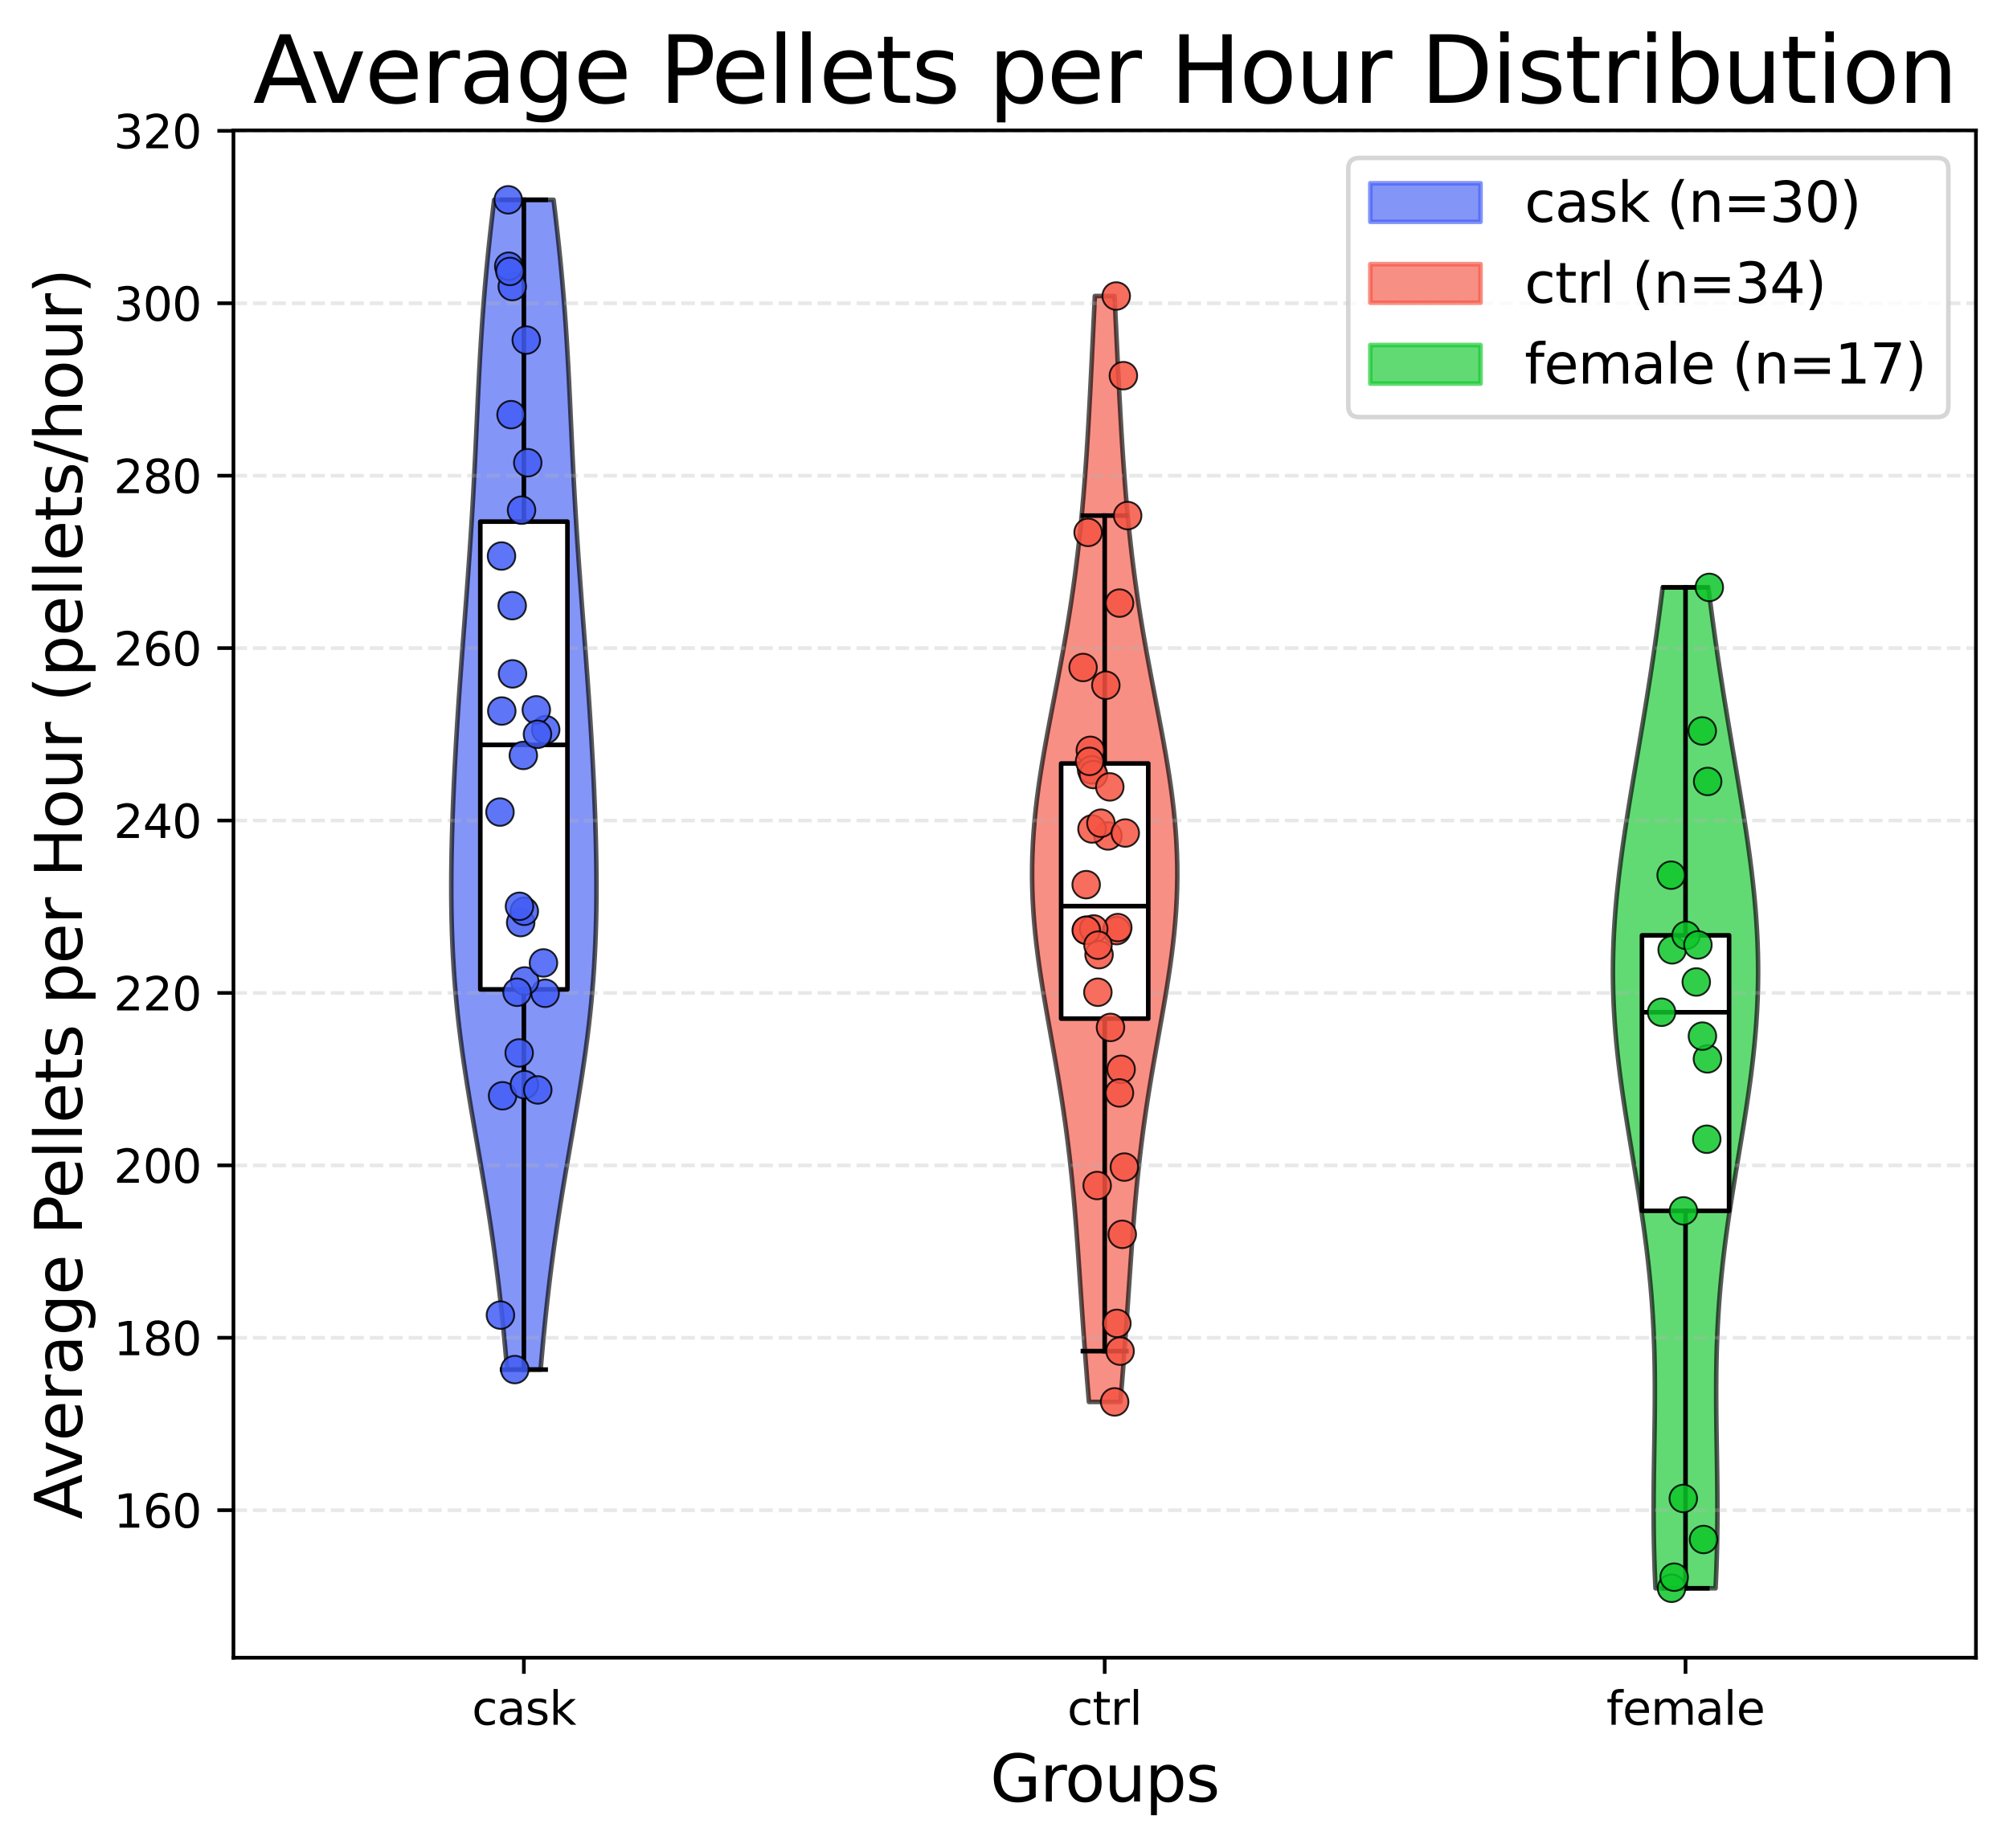 <?xml version="1.0" encoding="utf-8" standalone="no"?>
<!DOCTYPE svg PUBLIC "-//W3C//DTD SVG 1.1//EN"
  "http://www.w3.org/Graphics/SVG/1.1/DTD/svg11.dtd">
<svg xmlns:xlink="http://www.w3.org/1999/xlink" width="437.477pt" height="402.464pt" viewBox="0 0 437.477 402.464" xmlns="http://www.w3.org/2000/svg" version="1.1">
 <defs>
  <style type="text/css">*{stroke-linejoin: round; stroke-linecap: butt}</style>
 </defs>
 <g id="figure_1">
  <g id="patch_1">
   <path d="M 0 402.464 
L 437.477 402.464 
L 437.477 0 
L 0 0 
z
" style="fill: #ffffff"/>
  </g>
  <g id="axes_1">
   <g id="patch_2">
    <path d="M 50.837 361.037 
L 430.277 361.037 
L 430.277 28.397 
L 50.837 28.397 
z
" style="fill: #ffffff"/>
   </g>
   <g id="PolyCollection_1">
    <defs>
     <path id="m49fd7c52e1" d="M 117.728 -104.181 
L 110.426 -104.181 
L 110.204 -106.755 
L 109.972 -109.328 
L 109.729 -111.901 
L 109.474 -114.475 
L 109.206 -117.048 
L 108.924 -119.622 
L 108.627 -122.195 
L 108.316 -124.768 
L 107.988 -127.342 
L 107.645 -129.915 
L 107.286 -132.489 
L 106.911 -135.062 
L 106.521 -137.635 
L 106.117 -140.209 
L 105.701 -142.782 
L 105.274 -145.356 
L 104.839 -147.929 
L 104.397 -150.502 
L 103.952 -153.076 
L 103.506 -155.649 
L 103.063 -158.223 
L 102.625 -160.796 
L 102.196 -163.369 
L 101.779 -165.943 
L 101.377 -168.516 
L 100.992 -171.09 
L 100.628 -173.663 
L 100.287 -176.236 
L 99.97 -178.81 
L 99.679 -181.383 
L 99.415 -183.957 
L 99.18 -186.53 
L 98.972 -189.103 
L 98.793 -191.677 
L 98.643 -194.25 
L 98.519 -196.824 
L 98.421 -199.397 
L 98.349 -201.97 
L 98.3 -204.544 
L 98.273 -207.117 
L 98.267 -209.69 
L 98.279 -212.264 
L 98.309 -214.837 
L 98.355 -217.411 
L 98.416 -219.984 
L 98.49 -222.557 
L 98.576 -225.131 
L 98.673 -227.704 
L 98.781 -230.278 
L 98.899 -232.851 
L 99.027 -235.424 
L 99.163 -237.998 
L 99.308 -240.571 
L 99.46 -243.145 
L 99.621 -245.718 
L 99.788 -248.291 
L 99.962 -250.865 
L 100.141 -253.438 
L 100.326 -256.012 
L 100.515 -258.585 
L 100.708 -261.158 
L 100.903 -263.732 
L 101.099 -266.305 
L 101.295 -268.879 
L 101.49 -271.452 
L 101.683 -274.025 
L 101.873 -276.599 
L 102.058 -279.172 
L 102.238 -281.746 
L 102.413 -284.319 
L 102.58 -286.892 
L 102.741 -289.466 
L 102.894 -292.039 
L 103.041 -294.613 
L 103.181 -297.186 
L 103.314 -299.759 
L 103.443 -302.333 
L 103.566 -304.906 
L 103.687 -307.48 
L 103.806 -310.053 
L 103.925 -312.626 
L 104.045 -315.2 
L 104.169 -317.773 
L 104.297 -320.347 
L 104.432 -322.92 
L 104.576 -325.493 
L 104.729 -328.067 
L 104.894 -330.64 
L 105.071 -333.214 
L 105.262 -335.787 
L 105.467 -338.36 
L 105.686 -340.934 
L 105.921 -343.507 
L 106.17 -346.081 
L 106.433 -348.654 
L 106.71 -351.227 
L 106.999 -353.801 
L 107.3 -356.374 
L 107.609 -358.947 
L 120.545 -358.947 
L 120.545 -358.947 
L 120.854 -356.374 
L 121.154 -353.801 
L 121.444 -351.227 
L 121.72 -348.654 
L 121.984 -346.081 
L 122.233 -343.507 
L 122.467 -340.934 
L 122.687 -338.36 
L 122.892 -335.787 
L 123.083 -333.214 
L 123.26 -330.64 
L 123.425 -328.067 
L 123.578 -325.493 
L 123.722 -322.92 
L 123.857 -320.347 
L 123.985 -317.773 
L 124.109 -315.2 
L 124.229 -312.626 
L 124.348 -310.053 
L 124.467 -307.48 
L 124.587 -304.906 
L 124.711 -302.333 
L 124.839 -299.759 
L 124.973 -297.186 
L 125.113 -294.613 
L 125.259 -292.039 
L 125.413 -289.466 
L 125.574 -286.892 
L 125.741 -284.319 
L 125.915 -281.746 
L 126.095 -279.172 
L 126.281 -276.599 
L 126.471 -274.025 
L 126.664 -271.452 
L 126.859 -268.879 
L 127.055 -266.305 
L 127.251 -263.732 
L 127.446 -261.158 
L 127.638 -258.585 
L 127.828 -256.012 
L 128.012 -253.438 
L 128.192 -250.865 
L 128.366 -248.291 
L 128.533 -245.718 
L 128.693 -243.145 
L 128.846 -240.571 
L 128.991 -237.998 
L 129.127 -235.424 
L 129.254 -232.851 
L 129.372 -230.278 
L 129.481 -227.704 
L 129.578 -225.131 
L 129.664 -222.557 
L 129.738 -219.984 
L 129.798 -217.411 
L 129.844 -214.837 
L 129.874 -212.264 
L 129.887 -209.69 
L 129.881 -207.117 
L 129.854 -204.544 
L 129.805 -201.97 
L 129.732 -199.397 
L 129.635 -196.824 
L 129.511 -194.25 
L 129.36 -191.677 
L 129.181 -189.103 
L 128.974 -186.53 
L 128.739 -183.957 
L 128.475 -181.383 
L 128.184 -178.81 
L 127.867 -176.236 
L 127.526 -173.663 
L 127.161 -171.09 
L 126.777 -168.516 
L 126.375 -165.943 
L 125.958 -163.369 
L 125.529 -160.796 
L 125.091 -158.223 
L 124.647 -155.649 
L 124.202 -153.076 
L 123.757 -150.502 
L 123.315 -147.929 
L 122.88 -145.356 
L 122.453 -142.782 
L 122.037 -140.209 
L 121.633 -137.635 
L 121.243 -135.062 
L 120.868 -132.489 
L 120.509 -129.915 
L 120.165 -127.342 
L 119.838 -124.768 
L 119.526 -122.195 
L 119.23 -119.622 
L 118.948 -117.048 
L 118.68 -114.475 
L 118.425 -111.901 
L 118.182 -109.328 
L 117.95 -106.755 
L 117.728 -104.181 
z
" style="stroke: #000000; stroke-opacity: 0.65"/>
    </defs>
    <g clip-path="url(#p31048a540b)">
     <use xlink:href="#m49fd7c52e1" x="0" y="402.464" style="fill: #425df5; fill-opacity: 0.65; stroke: #000000; stroke-opacity: 0.65"/>
    </g>
   </g>
   <g id="PolyCollection_2">
    <defs>
     <path id="m961910cef7" d="M 243.987 -97.14 
L 237.127 -97.14 
L 236.928 -99.573 
L 236.732 -102.006 
L 236.541 -104.439 
L 236.354 -106.872 
L 236.171 -109.305 
L 235.994 -111.738 
L 235.82 -114.17 
L 235.65 -116.603 
L 235.484 -119.036 
L 235.318 -121.469 
L 235.154 -123.902 
L 234.988 -126.335 
L 234.819 -128.768 
L 234.647 -131.2 
L 234.467 -133.633 
L 234.28 -136.066 
L 234.082 -138.499 
L 233.873 -140.932 
L 233.65 -143.365 
L 233.412 -145.798 
L 233.157 -148.231 
L 232.884 -150.663 
L 232.592 -153.096 
L 232.281 -155.529 
L 231.951 -157.962 
L 231.601 -160.395 
L 231.233 -162.828 
L 230.848 -165.261 
L 230.447 -167.693 
L 230.033 -170.126 
L 229.609 -172.559 
L 229.177 -174.992 
L 228.743 -177.425 
L 228.309 -179.858 
L 227.88 -182.291 
L 227.461 -184.723 
L 227.056 -187.156 
L 226.67 -189.589 
L 226.309 -192.022 
L 225.976 -194.455 
L 225.675 -196.888 
L 225.412 -199.321 
L 225.188 -201.754 
L 225.008 -204.186 
L 224.873 -206.619 
L 224.786 -209.052 
L 224.747 -211.485 
L 224.758 -213.918 
L 224.817 -216.351 
L 224.926 -218.784 
L 225.082 -221.216 
L 225.283 -223.649 
L 225.527 -226.082 
L 225.811 -228.515 
L 226.133 -230.948 
L 226.487 -233.381 
L 226.871 -235.814 
L 227.28 -238.246 
L 227.709 -240.679 
L 228.155 -243.112 
L 228.613 -245.545 
L 229.078 -247.978 
L 229.547 -250.411 
L 230.016 -252.844 
L 230.48 -255.277 
L 230.938 -257.709 
L 231.385 -260.142 
L 231.821 -262.575 
L 232.241 -265.008 
L 232.645 -267.441 
L 233.032 -269.874 
L 233.401 -272.307 
L 233.751 -274.739 
L 234.083 -277.172 
L 234.395 -279.605 
L 234.69 -282.038 
L 234.966 -284.471 
L 235.225 -286.904 
L 235.468 -289.337 
L 235.696 -291.769 
L 235.909 -294.202 
L 236.109 -296.635 
L 236.296 -299.068 
L 236.471 -301.501 
L 236.636 -303.934 
L 236.792 -306.367 
L 236.94 -308.8 
L 237.08 -311.232 
L 237.214 -313.665 
L 237.344 -316.098 
L 237.469 -318.531 
L 237.591 -320.964 
L 237.71 -323.397 
L 237.828 -325.83 
L 237.946 -328.262 
L 238.063 -330.695 
L 238.18 -333.128 
L 238.298 -335.561 
L 238.416 -337.994 
L 242.698 -337.994 
L 242.698 -337.994 
L 242.816 -335.561 
L 242.934 -333.128 
L 243.051 -330.695 
L 243.168 -328.262 
L 243.285 -325.83 
L 243.404 -323.397 
L 243.523 -320.964 
L 243.645 -318.531 
L 243.77 -316.098 
L 243.899 -313.665 
L 244.034 -311.232 
L 244.174 -308.8 
L 244.322 -306.367 
L 244.477 -303.934 
L 244.643 -301.501 
L 244.818 -299.068 
L 245.005 -296.635 
L 245.205 -294.202 
L 245.418 -291.769 
L 245.645 -289.337 
L 245.888 -286.904 
L 246.148 -284.471 
L 246.424 -282.038 
L 246.718 -279.605 
L 247.031 -277.172 
L 247.362 -274.739 
L 247.712 -272.307 
L 248.081 -269.874 
L 248.468 -267.441 
L 248.873 -265.008 
L 249.293 -262.575 
L 249.728 -260.142 
L 250.176 -257.709 
L 250.633 -255.277 
L 251.098 -252.844 
L 251.567 -250.411 
L 252.036 -247.978 
L 252.501 -245.545 
L 252.959 -243.112 
L 253.405 -240.679 
L 253.834 -238.246 
L 254.243 -235.814 
L 254.627 -233.381 
L 254.981 -230.948 
L 255.302 -228.515 
L 255.587 -226.082 
L 255.831 -223.649 
L 256.032 -221.216 
L 256.188 -218.784 
L 256.296 -216.351 
L 256.356 -213.918 
L 256.367 -211.485 
L 256.328 -209.052 
L 256.241 -206.619 
L 256.106 -204.186 
L 255.926 -201.754 
L 255.702 -199.321 
L 255.438 -196.888 
L 255.138 -194.455 
L 254.805 -192.022 
L 254.443 -189.589 
L 254.058 -187.156 
L 253.653 -184.723 
L 253.234 -182.291 
L 252.805 -179.858 
L 252.371 -177.425 
L 251.937 -174.992 
L 251.505 -172.559 
L 251.081 -170.126 
L 250.667 -167.693 
L 250.266 -165.261 
L 249.881 -162.828 
L 249.513 -160.395 
L 249.163 -157.962 
L 248.832 -155.529 
L 248.521 -153.096 
L 248.23 -150.663 
L 247.957 -148.231 
L 247.702 -145.798 
L 247.464 -143.365 
L 247.241 -140.932 
L 247.031 -138.499 
L 246.834 -136.066 
L 246.646 -133.633 
L 246.467 -131.2 
L 246.294 -128.768 
L 246.126 -126.335 
L 245.96 -123.902 
L 245.795 -121.469 
L 245.63 -119.036 
L 245.463 -116.603 
L 245.294 -114.17 
L 245.12 -111.738 
L 244.942 -109.305 
L 244.76 -106.872 
L 244.573 -104.439 
L 244.381 -102.006 
L 244.186 -99.573 
L 243.987 -97.14 
z
" style="stroke: #000000; stroke-opacity: 0.65"/>
    </defs>
    <g clip-path="url(#p31048a540b)">
     <use xlink:href="#m961910cef7" x="0" y="402.464" style="fill: #f55442; fill-opacity: 0.65; stroke: #000000; stroke-opacity: 0.65"/>
    </g>
   </g>
   <g id="PolyCollection_3">
    <defs>
     <path id="m93b125837a" d="M 373.574 -56.547 
L 360.499 -56.547 
L 360.396 -58.749 
L 360.308 -60.951 
L 360.236 -63.153 
L 360.179 -65.355 
L 360.136 -67.557 
L 360.108 -69.759 
L 360.093 -71.961 
L 360.091 -74.162 
L 360.098 -76.364 
L 360.115 -78.566 
L 360.14 -80.768 
L 360.17 -82.97 
L 360.203 -85.172 
L 360.238 -87.374 
L 360.273 -89.576 
L 360.304 -91.777 
L 360.331 -93.979 
L 360.35 -96.181 
L 360.361 -98.383 
L 360.36 -100.585 
L 360.346 -102.787 
L 360.318 -104.989 
L 360.273 -107.19 
L 360.21 -109.392 
L 360.128 -111.594 
L 360.025 -113.796 
L 359.902 -115.998 
L 359.758 -118.2 
L 359.592 -120.402 
L 359.404 -122.604 
L 359.195 -124.805 
L 358.964 -127.007 
L 358.713 -129.209 
L 358.443 -131.411 
L 358.155 -133.613 
L 357.85 -135.815 
L 357.529 -138.017 
L 357.196 -140.218 
L 356.851 -142.42 
L 356.497 -144.622 
L 356.136 -146.824 
L 355.771 -149.026 
L 355.404 -151.228 
L 355.037 -153.43 
L 354.674 -155.632 
L 354.317 -157.833 
L 353.969 -160.035 
L 353.631 -162.237 
L 353.308 -164.439 
L 353 -166.641 
L 352.711 -168.843 
L 352.443 -171.045 
L 352.197 -173.246 
L 351.976 -175.448 
L 351.781 -177.65 
L 351.614 -179.852 
L 351.476 -182.054 
L 351.367 -184.256 
L 351.289 -186.458 
L 351.242 -188.66 
L 351.227 -190.861 
L 351.243 -193.063 
L 351.289 -195.265 
L 351.366 -197.467 
L 351.473 -199.669 
L 351.608 -201.871 
L 351.771 -204.073 
L 351.96 -206.274 
L 352.174 -208.476 
L 352.411 -210.678 
L 352.67 -212.88 
L 352.948 -215.082 
L 353.244 -217.284 
L 353.556 -219.486 
L 353.882 -221.688 
L 354.22 -223.889 
L 354.567 -226.091 
L 354.924 -228.293 
L 355.286 -230.495 
L 355.654 -232.697 
L 356.024 -234.899 
L 356.397 -237.101 
L 356.77 -239.302 
L 357.141 -241.504 
L 357.511 -243.706 
L 357.877 -245.908 
L 358.239 -248.11 
L 358.596 -250.312 
L 358.948 -252.514 
L 359.293 -254.716 
L 359.631 -256.917 
L 359.962 -259.119 
L 360.286 -261.321 
L 360.602 -263.523 
L 360.909 -265.725 
L 361.208 -267.927 
L 361.499 -270.129 
L 361.782 -272.33 
L 362.056 -274.532 
L 372.018 -274.532 
L 372.018 -274.532 
L 372.292 -272.33 
L 372.575 -270.129 
L 372.865 -267.927 
L 373.165 -265.725 
L 373.472 -263.523 
L 373.788 -261.321 
L 374.111 -259.119 
L 374.442 -256.917 
L 374.781 -254.716 
L 375.126 -252.514 
L 375.477 -250.312 
L 375.835 -248.11 
L 376.197 -245.908 
L 376.563 -243.706 
L 376.933 -241.504 
L 377.304 -239.302 
L 377.677 -237.101 
L 378.049 -234.899 
L 378.42 -232.697 
L 378.787 -230.495 
L 379.15 -228.293 
L 379.506 -226.091 
L 379.854 -223.889 
L 380.192 -221.688 
L 380.518 -219.486 
L 380.83 -217.284 
L 381.125 -215.082 
L 381.404 -212.88 
L 381.662 -210.678 
L 381.899 -208.476 
L 382.113 -206.274 
L 382.303 -204.073 
L 382.466 -201.871 
L 382.601 -199.669 
L 382.708 -197.467 
L 382.785 -195.265 
L 382.831 -193.063 
L 382.847 -190.861 
L 382.831 -188.66 
L 382.784 -186.458 
L 382.707 -184.256 
L 382.598 -182.054 
L 382.46 -179.852 
L 382.293 -177.65 
L 382.098 -175.448 
L 381.877 -173.246 
L 381.631 -171.045 
L 381.363 -168.843 
L 381.074 -166.641 
L 380.766 -164.439 
L 380.442 -162.237 
L 380.105 -160.035 
L 379.757 -157.833 
L 379.399 -155.632 
L 379.036 -153.43 
L 378.67 -151.228 
L 378.303 -149.026 
L 377.938 -146.824 
L 377.577 -144.622 
L 377.223 -142.42 
L 376.878 -140.218 
L 376.544 -138.017 
L 376.224 -135.815 
L 375.919 -133.613 
L 375.631 -131.411 
L 375.361 -129.209 
L 375.11 -127.007 
L 374.879 -124.805 
L 374.67 -122.604 
L 374.482 -120.402 
L 374.316 -118.2 
L 374.171 -115.998 
L 374.048 -113.796 
L 373.946 -111.594 
L 373.864 -109.392 
L 373.801 -107.19 
L 373.756 -104.989 
L 373.727 -102.787 
L 373.714 -100.585 
L 373.713 -98.383 
L 373.723 -96.181 
L 373.743 -93.979 
L 373.77 -91.777 
L 373.801 -89.576 
L 373.836 -87.374 
L 373.871 -85.172 
L 373.904 -82.97 
L 373.934 -80.768 
L 373.958 -78.566 
L 373.975 -76.364 
L 373.983 -74.162 
L 373.98 -71.961 
L 373.965 -69.759 
L 373.937 -67.557 
L 373.895 -65.355 
L 373.838 -63.153 
L 373.766 -60.951 
L 373.678 -58.749 
L 373.574 -56.547 
z
" style="stroke: #000000; stroke-opacity: 0.65"/>
    </defs>
    <g clip-path="url(#p31048a540b)">
     <use xlink:href="#m93b125837a" x="0" y="402.464" style="fill: #0ec72a; fill-opacity: 0.65; stroke: #000000; stroke-opacity: 0.65"/>
    </g>
   </g>
   <g id="matplotlib.axis_1">
    <g id="xtick_1">
     <g id="line2d_1">
      <defs>
       <path id="m7139973f00" d="M 0 0 
L 0 3.5 
" style="stroke: #000000; stroke-width: 0.8"/>
      </defs>
      <g>
       <use xlink:href="#m7139973f00" x="114.077" y="361.037" style="stroke: #000000; stroke-width: 0.8"/>
      </g>
     </g>
     <g id="text_1">
      <!-- cask -->
      <g transform="translate(102.764 375.635) scale(0.1 -0.1)">
       <defs>
        <path id="DejaVuSans-63" d="M 3122 3366 
L 3122 2828 
Q 2878 2963 2633 3030 
Q 2388 3097 2138 3097 
Q 1578 3097 1268 2742 
Q 959 2388 959 1747 
Q 959 1106 1268 751 
Q 1578 397 2138 397 
Q 2388 397 2633 464 
Q 2878 531 3122 666 
L 3122 134 
Q 2881 22 2623 -34 
Q 2366 -91 2075 -91 
Q 1284 -91 818 406 
Q 353 903 353 1747 
Q 353 2603 823 3093 
Q 1294 3584 2113 3584 
Q 2378 3584 2631 3529 
Q 2884 3475 3122 3366 
z
" transform="scale(0.016)"/>
        <path id="DejaVuSans-61" d="M 2194 1759 
Q 1497 1759 1228 1600 
Q 959 1441 959 1056 
Q 959 750 1161 570 
Q 1363 391 1709 391 
Q 2188 391 2477 730 
Q 2766 1069 2766 1631 
L 2766 1759 
L 2194 1759 
z
M 3341 1997 
L 3341 0 
L 2766 0 
L 2766 531 
Q 2569 213 2275 61 
Q 1981 -91 1556 -91 
Q 1019 -91 701 211 
Q 384 513 384 1019 
Q 384 1609 779 1909 
Q 1175 2209 1959 2209 
L 2766 2209 
L 2766 2266 
Q 2766 2663 2505 2880 
Q 2244 3097 1772 3097 
Q 1472 3097 1187 3025 
Q 903 2953 641 2809 
L 641 3341 
Q 956 3463 1253 3523 
Q 1550 3584 1831 3584 
Q 2591 3584 2966 3190 
Q 3341 2797 3341 1997 
z
" transform="scale(0.016)"/>
        <path id="DejaVuSans-73" d="M 2834 3397 
L 2834 2853 
Q 2591 2978 2328 3040 
Q 2066 3103 1784 3103 
Q 1356 3103 1142 2972 
Q 928 2841 928 2578 
Q 928 2378 1081 2264 
Q 1234 2150 1697 2047 
L 1894 2003 
Q 2506 1872 2764 1633 
Q 3022 1394 3022 966 
Q 3022 478 2636 193 
Q 2250 -91 1575 -91 
Q 1294 -91 989 -36 
Q 684 19 347 128 
L 347 722 
Q 666 556 975 473 
Q 1284 391 1588 391 
Q 1994 391 2212 530 
Q 2431 669 2431 922 
Q 2431 1156 2273 1281 
Q 2116 1406 1581 1522 
L 1381 1569 
Q 847 1681 609 1914 
Q 372 2147 372 2553 
Q 372 3047 722 3315 
Q 1072 3584 1716 3584 
Q 2034 3584 2315 3537 
Q 2597 3491 2834 3397 
z
" transform="scale(0.016)"/>
        <path id="DejaVuSans-6b" d="M 581 4863 
L 1159 4863 
L 1159 1991 
L 2875 3500 
L 3609 3500 
L 1753 1863 
L 3688 0 
L 2938 0 
L 1159 1709 
L 1159 0 
L 581 0 
L 581 4863 
z
" transform="scale(0.016)"/>
       </defs>
       <use xlink:href="#DejaVuSans-63"/>
       <use xlink:href="#DejaVuSans-61" x="54.98"/>
       <use xlink:href="#DejaVuSans-73" x="116.26"/>
       <use xlink:href="#DejaVuSans-6b" x="168.359"/>
      </g>
     </g>
    </g>
    <g id="xtick_2">
     <g id="line2d_2">
      <g>
       <use xlink:href="#m7139973f00" x="240.557" y="361.037" style="stroke: #000000; stroke-width: 0.8"/>
      </g>
     </g>
     <g id="text_2">
      <!-- ctrl -->
      <g transform="translate(232.403 375.635) scale(0.1 -0.1)">
       <defs>
        <path id="DejaVuSans-74" d="M 1172 4494 
L 1172 3500 
L 2356 3500 
L 2356 3053 
L 1172 3053 
L 1172 1153 
Q 1172 725 1289 603 
Q 1406 481 1766 481 
L 2356 481 
L 2356 0 
L 1766 0 
Q 1100 0 847 248 
Q 594 497 594 1153 
L 594 3053 
L 172 3053 
L 172 3500 
L 594 3500 
L 594 4494 
L 1172 4494 
z
" transform="scale(0.016)"/>
        <path id="DejaVuSans-72" d="M 2631 2963 
Q 2534 3019 2420 3045 
Q 2306 3072 2169 3072 
Q 1681 3072 1420 2755 
Q 1159 2438 1159 1844 
L 1159 0 
L 581 0 
L 581 3500 
L 1159 3500 
L 1159 2956 
Q 1341 3275 1631 3429 
Q 1922 3584 2338 3584 
Q 2397 3584 2469 3576 
Q 2541 3569 2628 3553 
L 2631 2963 
z
" transform="scale(0.016)"/>
        <path id="DejaVuSans-6c" d="M 603 4863 
L 1178 4863 
L 1178 0 
L 603 0 
L 603 4863 
z
" transform="scale(0.016)"/>
       </defs>
       <use xlink:href="#DejaVuSans-63"/>
       <use xlink:href="#DejaVuSans-74" x="54.98"/>
       <use xlink:href="#DejaVuSans-72" x="94.189"/>
       <use xlink:href="#DejaVuSans-6c" x="135.303"/>
      </g>
     </g>
    </g>
    <g id="xtick_3">
     <g id="line2d_3">
      <g>
       <use xlink:href="#m7139973f00" x="367.037" y="361.037" style="stroke: #000000; stroke-width: 0.8"/>
      </g>
     </g>
     <g id="text_3">
      <!-- female -->
      <g transform="translate(349.8 375.635) scale(0.1 -0.1)">
       <defs>
        <path id="DejaVuSans-66" d="M 2375 4863 
L 2375 4384 
L 1825 4384 
Q 1516 4384 1395 4259 
Q 1275 4134 1275 3809 
L 1275 3500 
L 2222 3500 
L 2222 3053 
L 1275 3053 
L 1275 0 
L 697 0 
L 697 3053 
L 147 3053 
L 147 3500 
L 697 3500 
L 697 3744 
Q 697 4328 969 4595 
Q 1241 4863 1831 4863 
L 2375 4863 
z
" transform="scale(0.016)"/>
        <path id="DejaVuSans-65" d="M 3597 1894 
L 3597 1613 
L 953 1613 
Q 991 1019 1311 708 
Q 1631 397 2203 397 
Q 2534 397 2845 478 
Q 3156 559 3463 722 
L 3463 178 
Q 3153 47 2828 -22 
Q 2503 -91 2169 -91 
Q 1331 -91 842 396 
Q 353 884 353 1716 
Q 353 2575 817 3079 
Q 1281 3584 2069 3584 
Q 2775 3584 3186 3129 
Q 3597 2675 3597 1894 
z
M 3022 2063 
Q 3016 2534 2758 2815 
Q 2500 3097 2075 3097 
Q 1594 3097 1305 2825 
Q 1016 2553 972 2059 
L 3022 2063 
z
" transform="scale(0.016)"/>
        <path id="DejaVuSans-6d" d="M 3328 2828 
Q 3544 3216 3844 3400 
Q 4144 3584 4550 3584 
Q 5097 3584 5394 3201 
Q 5691 2819 5691 2113 
L 5691 0 
L 5113 0 
L 5113 2094 
Q 5113 2597 4934 2840 
Q 4756 3084 4391 3084 
Q 3944 3084 3684 2787 
Q 3425 2491 3425 1978 
L 3425 0 
L 2847 0 
L 2847 2094 
Q 2847 2600 2669 2842 
Q 2491 3084 2119 3084 
Q 1678 3084 1418 2786 
Q 1159 2488 1159 1978 
L 1159 0 
L 581 0 
L 581 3500 
L 1159 3500 
L 1159 2956 
Q 1356 3278 1631 3431 
Q 1906 3584 2284 3584 
Q 2666 3584 2933 3390 
Q 3200 3197 3328 2828 
z
" transform="scale(0.016)"/>
       </defs>
       <use xlink:href="#DejaVuSans-66"/>
       <use xlink:href="#DejaVuSans-65" x="35.205"/>
       <use xlink:href="#DejaVuSans-6d" x="96.729"/>
       <use xlink:href="#DejaVuSans-61" x="194.141"/>
       <use xlink:href="#DejaVuSans-6c" x="255.42"/>
       <use xlink:href="#DejaVuSans-65" x="283.203"/>
      </g>
     </g>
    </g>
    <g id="text_4">
     <!-- Groups -->
     <g transform="translate(215.603 392.353) scale(0.14 -0.14)">
      <defs>
       <path id="DejaVuSans-47" d="M 3809 666 
L 3809 1919 
L 2778 1919 
L 2778 2438 
L 4434 2438 
L 4434 434 
Q 4069 175 3628 42 
Q 3188 -91 2688 -91 
Q 1594 -91 976 548 
Q 359 1188 359 2328 
Q 359 3472 976 4111 
Q 1594 4750 2688 4750 
Q 3144 4750 3555 4637 
Q 3966 4525 4313 4306 
L 4313 3634 
Q 3963 3931 3569 4081 
Q 3175 4231 2741 4231 
Q 1884 4231 1454 3753 
Q 1025 3275 1025 2328 
Q 1025 1384 1454 906 
Q 1884 428 2741 428 
Q 3075 428 3337 486 
Q 3600 544 3809 666 
z
" transform="scale(0.016)"/>
       <path id="DejaVuSans-6f" d="M 1959 3097 
Q 1497 3097 1228 2736 
Q 959 2375 959 1747 
Q 959 1119 1226 758 
Q 1494 397 1959 397 
Q 2419 397 2687 759 
Q 2956 1122 2956 1747 
Q 2956 2369 2687 2733 
Q 2419 3097 1959 3097 
z
M 1959 3584 
Q 2709 3584 3137 3096 
Q 3566 2609 3566 1747 
Q 3566 888 3137 398 
Q 2709 -91 1959 -91 
Q 1206 -91 779 398 
Q 353 888 353 1747 
Q 353 2609 779 3096 
Q 1206 3584 1959 3584 
z
" transform="scale(0.016)"/>
       <path id="DejaVuSans-75" d="M 544 1381 
L 544 3500 
L 1119 3500 
L 1119 1403 
Q 1119 906 1312 657 
Q 1506 409 1894 409 
Q 2359 409 2629 706 
Q 2900 1003 2900 1516 
L 2900 3500 
L 3475 3500 
L 3475 0 
L 2900 0 
L 2900 538 
Q 2691 219 2414 64 
Q 2138 -91 1772 -91 
Q 1169 -91 856 284 
Q 544 659 544 1381 
z
M 1991 3584 
L 1991 3584 
z
" transform="scale(0.016)"/>
       <path id="DejaVuSans-70" d="M 1159 525 
L 1159 -1331 
L 581 -1331 
L 581 3500 
L 1159 3500 
L 1159 2969 
Q 1341 3281 1617 3432 
Q 1894 3584 2278 3584 
Q 2916 3584 3314 3078 
Q 3713 2572 3713 1747 
Q 3713 922 3314 415 
Q 2916 -91 2278 -91 
Q 1894 -91 1617 61 
Q 1341 213 1159 525 
z
M 3116 1747 
Q 3116 2381 2855 2742 
Q 2594 3103 2138 3103 
Q 1681 3103 1420 2742 
Q 1159 2381 1159 1747 
Q 1159 1113 1420 752 
Q 1681 391 2138 391 
Q 2594 391 2855 752 
Q 3116 1113 3116 1747 
z
" transform="scale(0.016)"/>
      </defs>
      <use xlink:href="#DejaVuSans-47"/>
      <use xlink:href="#DejaVuSans-72" x="77.49"/>
      <use xlink:href="#DejaVuSans-6f" x="116.354"/>
      <use xlink:href="#DejaVuSans-75" x="177.535"/>
      <use xlink:href="#DejaVuSans-70" x="240.914"/>
      <use xlink:href="#DejaVuSans-73" x="304.391"/>
     </g>
    </g>
   </g>
   <g id="matplotlib.axis_2">
    <g id="ytick_1">
     <g id="line2d_4">
      <path d="M 50.837 328.906 
L 430.277 328.906 
" clip-path="url(#p31048a540b)" style="fill: none; stroke-dasharray: 2.96,1.28; stroke-dashoffset: 0; stroke: #b0b0b0; stroke-opacity: 0.3; stroke-width: 0.8"/>
     </g>
     <g id="line2d_5">
      <defs>
       <path id="m3b8363df2f" d="M 0 0 
L -3.5 0 
" style="stroke: #000000; stroke-width: 0.8"/>
      </defs>
      <g>
       <use xlink:href="#m3b8363df2f" x="50.837" y="328.906" style="stroke: #000000; stroke-width: 0.8"/>
      </g>
     </g>
     <g id="text_5">
      <!-- 160 -->
      <g transform="translate(24.749 332.705) scale(0.1 -0.1)">
       <defs>
        <path id="DejaVuSans-31" d="M 794 531 
L 1825 531 
L 1825 4091 
L 703 3866 
L 703 4441 
L 1819 4666 
L 2450 4666 
L 2450 531 
L 3481 531 
L 3481 0 
L 794 0 
L 794 531 
z
" transform="scale(0.016)"/>
        <path id="DejaVuSans-36" d="M 2113 2584 
Q 1688 2584 1439 2293 
Q 1191 2003 1191 1497 
Q 1191 994 1439 701 
Q 1688 409 2113 409 
Q 2538 409 2786 701 
Q 3034 994 3034 1497 
Q 3034 2003 2786 2293 
Q 2538 2584 2113 2584 
z
M 3366 4563 
L 3366 3988 
Q 3128 4100 2886 4159 
Q 2644 4219 2406 4219 
Q 1781 4219 1451 3797 
Q 1122 3375 1075 2522 
Q 1259 2794 1537 2939 
Q 1816 3084 2150 3084 
Q 2853 3084 3261 2657 
Q 3669 2231 3669 1497 
Q 3669 778 3244 343 
Q 2819 -91 2113 -91 
Q 1303 -91 875 529 
Q 447 1150 447 2328 
Q 447 3434 972 4092 
Q 1497 4750 2381 4750 
Q 2619 4750 2861 4703 
Q 3103 4656 3366 4563 
z
" transform="scale(0.016)"/>
        <path id="DejaVuSans-30" d="M 2034 4250 
Q 1547 4250 1301 3770 
Q 1056 3291 1056 2328 
Q 1056 1369 1301 889 
Q 1547 409 2034 409 
Q 2525 409 2770 889 
Q 3016 1369 3016 2328 
Q 3016 3291 2770 3770 
Q 2525 4250 2034 4250 
z
M 2034 4750 
Q 2819 4750 3233 4129 
Q 3647 3509 3647 2328 
Q 3647 1150 3233 529 
Q 2819 -91 2034 -91 
Q 1250 -91 836 529 
Q 422 1150 422 2328 
Q 422 3509 836 4129 
Q 1250 4750 2034 4750 
z
" transform="scale(0.016)"/>
       </defs>
       <use xlink:href="#DejaVuSans-31"/>
       <use xlink:href="#DejaVuSans-36" x="63.623"/>
       <use xlink:href="#DejaVuSans-30" x="127.246"/>
      </g>
     </g>
    </g>
    <g id="ytick_2">
     <g id="line2d_6">
      <path d="M 50.837 291.355 
L 430.277 291.355 
" clip-path="url(#p31048a540b)" style="fill: none; stroke-dasharray: 2.96,1.28; stroke-dashoffset: 0; stroke: #b0b0b0; stroke-opacity: 0.3; stroke-width: 0.8"/>
     </g>
     <g id="line2d_7">
      <g>
       <use xlink:href="#m3b8363df2f" x="50.837" y="291.355" style="stroke: #000000; stroke-width: 0.8"/>
      </g>
     </g>
     <g id="text_6">
      <!-- 180 -->
      <g transform="translate(24.749 295.154) scale(0.1 -0.1)">
       <defs>
        <path id="DejaVuSans-38" d="M 2034 2216 
Q 1584 2216 1326 1975 
Q 1069 1734 1069 1313 
Q 1069 891 1326 650 
Q 1584 409 2034 409 
Q 2484 409 2743 651 
Q 3003 894 3003 1313 
Q 3003 1734 2745 1975 
Q 2488 2216 2034 2216 
z
M 1403 2484 
Q 997 2584 770 2862 
Q 544 3141 544 3541 
Q 544 4100 942 4425 
Q 1341 4750 2034 4750 
Q 2731 4750 3128 4425 
Q 3525 4100 3525 3541 
Q 3525 3141 3298 2862 
Q 3072 2584 2669 2484 
Q 3125 2378 3379 2068 
Q 3634 1759 3634 1313 
Q 3634 634 3220 271 
Q 2806 -91 2034 -91 
Q 1263 -91 848 271 
Q 434 634 434 1313 
Q 434 1759 690 2068 
Q 947 2378 1403 2484 
z
M 1172 3481 
Q 1172 3119 1398 2916 
Q 1625 2713 2034 2713 
Q 2441 2713 2670 2916 
Q 2900 3119 2900 3481 
Q 2900 3844 2670 4047 
Q 2441 4250 2034 4250 
Q 1625 4250 1398 4047 
Q 1172 3844 1172 3481 
z
" transform="scale(0.016)"/>
       </defs>
       <use xlink:href="#DejaVuSans-31"/>
       <use xlink:href="#DejaVuSans-38" x="63.623"/>
       <use xlink:href="#DejaVuSans-30" x="127.246"/>
      </g>
     </g>
    </g>
    <g id="ytick_3">
     <g id="line2d_8">
      <path d="M 50.837 253.804 
L 430.277 253.804 
" clip-path="url(#p31048a540b)" style="fill: none; stroke-dasharray: 2.96,1.28; stroke-dashoffset: 0; stroke: #b0b0b0; stroke-opacity: 0.3; stroke-width: 0.8"/>
     </g>
     <g id="line2d_9">
      <g>
       <use xlink:href="#m3b8363df2f" x="50.837" y="253.804" style="stroke: #000000; stroke-width: 0.8"/>
      </g>
     </g>
     <g id="text_7">
      <!-- 200 -->
      <g transform="translate(24.749 257.603) scale(0.1 -0.1)">
       <defs>
        <path id="DejaVuSans-32" d="M 1228 531 
L 3431 531 
L 3431 0 
L 469 0 
L 469 531 
Q 828 903 1448 1529 
Q 2069 2156 2228 2338 
Q 2531 2678 2651 2914 
Q 2772 3150 2772 3378 
Q 2772 3750 2511 3984 
Q 2250 4219 1831 4219 
Q 1534 4219 1204 4116 
Q 875 4013 500 3803 
L 500 4441 
Q 881 4594 1212 4672 
Q 1544 4750 1819 4750 
Q 2544 4750 2975 4387 
Q 3406 4025 3406 3419 
Q 3406 3131 3298 2873 
Q 3191 2616 2906 2266 
Q 2828 2175 2409 1742 
Q 1991 1309 1228 531 
z
" transform="scale(0.016)"/>
       </defs>
       <use xlink:href="#DejaVuSans-32"/>
       <use xlink:href="#DejaVuSans-30" x="63.623"/>
       <use xlink:href="#DejaVuSans-30" x="127.246"/>
      </g>
     </g>
    </g>
    <g id="ytick_4">
     <g id="line2d_10">
      <path d="M 50.837 216.253 
L 430.277 216.253 
" clip-path="url(#p31048a540b)" style="fill: none; stroke-dasharray: 2.96,1.28; stroke-dashoffset: 0; stroke: #b0b0b0; stroke-opacity: 0.3; stroke-width: 0.8"/>
     </g>
     <g id="line2d_11">
      <g>
       <use xlink:href="#m3b8363df2f" x="50.837" y="216.253" style="stroke: #000000; stroke-width: 0.8"/>
      </g>
     </g>
     <g id="text_8">
      <!-- 220 -->
      <g transform="translate(24.749 220.052) scale(0.1 -0.1)">
       <use xlink:href="#DejaVuSans-32"/>
       <use xlink:href="#DejaVuSans-32" x="63.623"/>
       <use xlink:href="#DejaVuSans-30" x="127.246"/>
      </g>
     </g>
    </g>
    <g id="ytick_5">
     <g id="line2d_12">
      <path d="M 50.837 178.701 
L 430.277 178.701 
" clip-path="url(#p31048a540b)" style="fill: none; stroke-dasharray: 2.96,1.28; stroke-dashoffset: 0; stroke: #b0b0b0; stroke-opacity: 0.3; stroke-width: 0.8"/>
     </g>
     <g id="line2d_13">
      <g>
       <use xlink:href="#m3b8363df2f" x="50.837" y="178.701" style="stroke: #000000; stroke-width: 0.8"/>
      </g>
     </g>
     <g id="text_9">
      <!-- 240 -->
      <g transform="translate(24.749 182.5) scale(0.1 -0.1)">
       <defs>
        <path id="DejaVuSans-34" d="M 2419 4116 
L 825 1625 
L 2419 1625 
L 2419 4116 
z
M 2253 4666 
L 3047 4666 
L 3047 1625 
L 3713 1625 
L 3713 1100 
L 3047 1100 
L 3047 0 
L 2419 0 
L 2419 1100 
L 313 1100 
L 313 1709 
L 2253 4666 
z
" transform="scale(0.016)"/>
       </defs>
       <use xlink:href="#DejaVuSans-32"/>
       <use xlink:href="#DejaVuSans-34" x="63.623"/>
       <use xlink:href="#DejaVuSans-30" x="127.246"/>
      </g>
     </g>
    </g>
    <g id="ytick_6">
     <g id="line2d_14">
      <path d="M 50.837 141.15 
L 430.277 141.15 
" clip-path="url(#p31048a540b)" style="fill: none; stroke-dasharray: 2.96,1.28; stroke-dashoffset: 0; stroke: #b0b0b0; stroke-opacity: 0.3; stroke-width: 0.8"/>
     </g>
     <g id="line2d_15">
      <g>
       <use xlink:href="#m3b8363df2f" x="50.837" y="141.15" style="stroke: #000000; stroke-width: 0.8"/>
      </g>
     </g>
     <g id="text_10">
      <!-- 260 -->
      <g transform="translate(24.749 144.949) scale(0.1 -0.1)">
       <use xlink:href="#DejaVuSans-32"/>
       <use xlink:href="#DejaVuSans-36" x="63.623"/>
       <use xlink:href="#DejaVuSans-30" x="127.246"/>
      </g>
     </g>
    </g>
    <g id="ytick_7">
     <g id="line2d_16">
      <path d="M 50.837 103.599 
L 430.277 103.599 
" clip-path="url(#p31048a540b)" style="fill: none; stroke-dasharray: 2.96,1.28; stroke-dashoffset: 0; stroke: #b0b0b0; stroke-opacity: 0.3; stroke-width: 0.8"/>
     </g>
     <g id="line2d_17">
      <g>
       <use xlink:href="#m3b8363df2f" x="50.837" y="103.599" style="stroke: #000000; stroke-width: 0.8"/>
      </g>
     </g>
     <g id="text_11">
      <!-- 280 -->
      <g transform="translate(24.749 107.398) scale(0.1 -0.1)">
       <use xlink:href="#DejaVuSans-32"/>
       <use xlink:href="#DejaVuSans-38" x="63.623"/>
       <use xlink:href="#DejaVuSans-30" x="127.246"/>
      </g>
     </g>
    </g>
    <g id="ytick_8">
     <g id="line2d_18">
      <path d="M 50.837 66.048 
L 430.277 66.048 
" clip-path="url(#p31048a540b)" style="fill: none; stroke-dasharray: 2.96,1.28; stroke-dashoffset: 0; stroke: #b0b0b0; stroke-opacity: 0.3; stroke-width: 0.8"/>
     </g>
     <g id="line2d_19">
      <g>
       <use xlink:href="#m3b8363df2f" x="50.837" y="66.048" style="stroke: #000000; stroke-width: 0.8"/>
      </g>
     </g>
     <g id="text_12">
      <!-- 300 -->
      <g transform="translate(24.749 69.847) scale(0.1 -0.1)">
       <defs>
        <path id="DejaVuSans-33" d="M 2597 2516 
Q 3050 2419 3304 2112 
Q 3559 1806 3559 1356 
Q 3559 666 3084 287 
Q 2609 -91 1734 -91 
Q 1441 -91 1130 -33 
Q 819 25 488 141 
L 488 750 
Q 750 597 1062 519 
Q 1375 441 1716 441 
Q 2309 441 2620 675 
Q 2931 909 2931 1356 
Q 2931 1769 2642 2001 
Q 2353 2234 1838 2234 
L 1294 2234 
L 1294 2753 
L 1863 2753 
Q 2328 2753 2575 2939 
Q 2822 3125 2822 3475 
Q 2822 3834 2567 4026 
Q 2313 4219 1838 4219 
Q 1578 4219 1281 4162 
Q 984 4106 628 3988 
L 628 4550 
Q 988 4650 1302 4700 
Q 1616 4750 1894 4750 
Q 2613 4750 3031 4423 
Q 3450 4097 3450 3541 
Q 3450 3153 3228 2886 
Q 3006 2619 2597 2516 
z
" transform="scale(0.016)"/>
       </defs>
       <use xlink:href="#DejaVuSans-33"/>
       <use xlink:href="#DejaVuSans-30" x="63.623"/>
       <use xlink:href="#DejaVuSans-30" x="127.246"/>
      </g>
     </g>
    </g>
    <g id="ytick_9">
     <g id="line2d_20">
      <path d="M 50.837 28.496 
L 430.277 28.496 
" clip-path="url(#p31048a540b)" style="fill: none; stroke-dasharray: 2.96,1.28; stroke-dashoffset: 0; stroke: #b0b0b0; stroke-opacity: 0.3; stroke-width: 0.8"/>
     </g>
     <g id="line2d_21">
      <g>
       <use xlink:href="#m3b8363df2f" x="50.837" y="28.496" style="stroke: #000000; stroke-width: 0.8"/>
      </g>
     </g>
     <g id="text_13">
      <!-- 320 -->
      <g transform="translate(24.749 32.296) scale(0.1 -0.1)">
       <use xlink:href="#DejaVuSans-33"/>
       <use xlink:href="#DejaVuSans-32" x="63.623"/>
       <use xlink:href="#DejaVuSans-30" x="127.246"/>
      </g>
     </g>
    </g>
    <g id="text_14">
     <!-- Average Pellets per Hour (pellets/hour) -->
     <g transform="translate(17.838 330.905) rotate(-90) scale(0.14 -0.14)">
      <defs>
       <path id="DejaVuSans-41" d="M 2188 4044 
L 1331 1722 
L 3047 1722 
L 2188 4044 
z
M 1831 4666 
L 2547 4666 
L 4325 0 
L 3669 0 
L 3244 1197 
L 1141 1197 
L 716 0 
L 50 0 
L 1831 4666 
z
" transform="scale(0.016)"/>
       <path id="DejaVuSans-76" d="M 191 3500 
L 800 3500 
L 1894 563 
L 2988 3500 
L 3597 3500 
L 2284 0 
L 1503 0 
L 191 3500 
z
" transform="scale(0.016)"/>
       <path id="DejaVuSans-67" d="M 2906 1791 
Q 2906 2416 2648 2759 
Q 2391 3103 1925 3103 
Q 1463 3103 1205 2759 
Q 947 2416 947 1791 
Q 947 1169 1205 825 
Q 1463 481 1925 481 
Q 2391 481 2648 825 
Q 2906 1169 2906 1791 
z
M 3481 434 
Q 3481 -459 3084 -895 
Q 2688 -1331 1869 -1331 
Q 1566 -1331 1297 -1286 
Q 1028 -1241 775 -1147 
L 775 -588 
Q 1028 -725 1275 -790 
Q 1522 -856 1778 -856 
Q 2344 -856 2625 -561 
Q 2906 -266 2906 331 
L 2906 616 
Q 2728 306 2450 153 
Q 2172 0 1784 0 
Q 1141 0 747 490 
Q 353 981 353 1791 
Q 353 2603 747 3093 
Q 1141 3584 1784 3584 
Q 2172 3584 2450 3431 
Q 2728 3278 2906 2969 
L 2906 3500 
L 3481 3500 
L 3481 434 
z
" transform="scale(0.016)"/>
       <path id="DejaVuSans-20" transform="scale(0.016)"/>
       <path id="DejaVuSans-50" d="M 1259 4147 
L 1259 2394 
L 2053 2394 
Q 2494 2394 2734 2622 
Q 2975 2850 2975 3272 
Q 2975 3691 2734 3919 
Q 2494 4147 2053 4147 
L 1259 4147 
z
M 628 4666 
L 2053 4666 
Q 2838 4666 3239 4311 
Q 3641 3956 3641 3272 
Q 3641 2581 3239 2228 
Q 2838 1875 2053 1875 
L 1259 1875 
L 1259 0 
L 628 0 
L 628 4666 
z
" transform="scale(0.016)"/>
       <path id="DejaVuSans-48" d="M 628 4666 
L 1259 4666 
L 1259 2753 
L 3553 2753 
L 3553 4666 
L 4184 4666 
L 4184 0 
L 3553 0 
L 3553 2222 
L 1259 2222 
L 1259 0 
L 628 0 
L 628 4666 
z
" transform="scale(0.016)"/>
       <path id="DejaVuSans-28" d="M 1984 4856 
Q 1566 4138 1362 3434 
Q 1159 2731 1159 2009 
Q 1159 1288 1364 580 
Q 1569 -128 1984 -844 
L 1484 -844 
Q 1016 -109 783 600 
Q 550 1309 550 2009 
Q 550 2706 781 3412 
Q 1013 4119 1484 4856 
L 1984 4856 
z
" transform="scale(0.016)"/>
       <path id="DejaVuSans-2f" d="M 1625 4666 
L 2156 4666 
L 531 -594 
L 0 -594 
L 1625 4666 
z
" transform="scale(0.016)"/>
       <path id="DejaVuSans-68" d="M 3513 2113 
L 3513 0 
L 2938 0 
L 2938 2094 
Q 2938 2591 2744 2837 
Q 2550 3084 2163 3084 
Q 1697 3084 1428 2787 
Q 1159 2491 1159 1978 
L 1159 0 
L 581 0 
L 581 4863 
L 1159 4863 
L 1159 2956 
Q 1366 3272 1645 3428 
Q 1925 3584 2291 3584 
Q 2894 3584 3203 3211 
Q 3513 2838 3513 2113 
z
" transform="scale(0.016)"/>
       <path id="DejaVuSans-29" d="M 513 4856 
L 1013 4856 
Q 1481 4119 1714 3412 
Q 1947 2706 1947 2009 
Q 1947 1309 1714 600 
Q 1481 -109 1013 -844 
L 513 -844 
Q 928 -128 1133 580 
Q 1338 1288 1338 2009 
Q 1338 2731 1133 3434 
Q 928 4138 513 4856 
z
" transform="scale(0.016)"/>
      </defs>
      <use xlink:href="#DejaVuSans-41"/>
      <use xlink:href="#DejaVuSans-76" x="62.533"/>
      <use xlink:href="#DejaVuSans-65" x="121.713"/>
      <use xlink:href="#DejaVuSans-72" x="183.236"/>
      <use xlink:href="#DejaVuSans-61" x="224.35"/>
      <use xlink:href="#DejaVuSans-67" x="285.629"/>
      <use xlink:href="#DejaVuSans-65" x="349.105"/>
      <use xlink:href="#DejaVuSans-20" x="410.629"/>
      <use xlink:href="#DejaVuSans-50" x="442.416"/>
      <use xlink:href="#DejaVuSans-65" x="499.094"/>
      <use xlink:href="#DejaVuSans-6c" x="560.617"/>
      <use xlink:href="#DejaVuSans-6c" x="588.4"/>
      <use xlink:href="#DejaVuSans-65" x="616.184"/>
      <use xlink:href="#DejaVuSans-74" x="677.707"/>
      <use xlink:href="#DejaVuSans-73" x="716.916"/>
      <use xlink:href="#DejaVuSans-20" x="769.016"/>
      <use xlink:href="#DejaVuSans-70" x="800.803"/>
      <use xlink:href="#DejaVuSans-65" x="864.279"/>
      <use xlink:href="#DejaVuSans-72" x="925.803"/>
      <use xlink:href="#DejaVuSans-20" x="966.916"/>
      <use xlink:href="#DejaVuSans-48" x="998.703"/>
      <use xlink:href="#DejaVuSans-6f" x="1073.898"/>
      <use xlink:href="#DejaVuSans-75" x="1135.08"/>
      <use xlink:href="#DejaVuSans-72" x="1198.459"/>
      <use xlink:href="#DejaVuSans-20" x="1239.572"/>
      <use xlink:href="#DejaVuSans-28" x="1271.359"/>
      <use xlink:href="#DejaVuSans-70" x="1310.373"/>
      <use xlink:href="#DejaVuSans-65" x="1373.85"/>
      <use xlink:href="#DejaVuSans-6c" x="1435.373"/>
      <use xlink:href="#DejaVuSans-6c" x="1463.156"/>
      <use xlink:href="#DejaVuSans-65" x="1490.939"/>
      <use xlink:href="#DejaVuSans-74" x="1552.463"/>
      <use xlink:href="#DejaVuSans-73" x="1591.672"/>
      <use xlink:href="#DejaVuSans-2f" x="1643.771"/>
      <use xlink:href="#DejaVuSans-68" x="1677.463"/>
      <use xlink:href="#DejaVuSans-6f" x="1740.842"/>
      <use xlink:href="#DejaVuSans-75" x="1802.023"/>
      <use xlink:href="#DejaVuSans-72" x="1865.402"/>
      <use xlink:href="#DejaVuSans-29" x="1906.516"/>
     </g>
    </g>
   </g>
   <g id="patch_3">
    <path d="M 104.591 215.487 
L 123.563 215.487 
L 123.563 113.606 
L 104.591 113.606 
L 104.591 215.487 
z
" clip-path="url(#p31048a540b)" style="fill: #ffffff; stroke: #000000; stroke-linejoin: miter"/>
   </g>
   <g id="line2d_22">
    <path d="M 114.077 215.487 
L 114.077 298.283 
" clip-path="url(#p31048a540b)" style="fill: none; stroke: #000000; stroke-linecap: square"/>
   </g>
   <g id="line2d_23">
    <path d="M 114.077 113.606 
L 114.077 43.517 
" clip-path="url(#p31048a540b)" style="fill: none; stroke: #000000; stroke-linecap: square"/>
   </g>
   <g id="line2d_24">
    <path d="M 109.334 298.283 
L 118.82 298.283 
" clip-path="url(#p31048a540b)" style="fill: none; stroke: #000000; stroke-linecap: square"/>
   </g>
   <g id="line2d_25">
    <path d="M 109.334 43.517 
L 118.82 43.517 
" clip-path="url(#p31048a540b)" style="fill: none; stroke: #000000; stroke-linecap: square"/>
   </g>
   <g id="patch_4">
    <path d="M 231.071 221.848 
L 250.043 221.848 
L 250.043 166.281 
L 231.071 166.281 
L 231.071 221.848 
z
" clip-path="url(#p31048a540b)" style="fill: #ffffff; stroke: #000000; stroke-linejoin: miter"/>
   </g>
   <g id="line2d_26">
    <path d="M 240.557 221.848 
L 240.557 294.265 
" clip-path="url(#p31048a540b)" style="fill: none; stroke: #000000; stroke-linecap: square"/>
   </g>
   <g id="line2d_27">
    <path d="M 240.557 166.281 
L 240.557 112.292 
" clip-path="url(#p31048a540b)" style="fill: none; stroke: #000000; stroke-linecap: square"/>
   </g>
   <g id="line2d_28">
    <path d="M 235.814 294.265 
L 245.3 294.265 
" clip-path="url(#p31048a540b)" style="fill: none; stroke: #000000; stroke-linecap: square"/>
   </g>
   <g id="line2d_29">
    <path d="M 235.814 112.292 
L 245.3 112.292 
" clip-path="url(#p31048a540b)" style="fill: none; stroke: #000000; stroke-linecap: square"/>
   </g>
   <g id="patch_5">
    <path d="M 357.551 263.717 
L 376.523 263.717 
L 376.523 203.71 
L 357.551 203.71 
L 357.551 263.717 
z
" clip-path="url(#p31048a540b)" style="fill: #ffffff; stroke: #000000; stroke-linejoin: miter"/>
   </g>
   <g id="line2d_30">
    <path d="M 367.037 263.717 
L 367.037 345.917 
" clip-path="url(#p31048a540b)" style="fill: none; stroke: #000000; stroke-linecap: square"/>
   </g>
   <g id="line2d_31">
    <path d="M 367.037 203.71 
L 367.037 127.932 
" clip-path="url(#p31048a540b)" style="fill: none; stroke: #000000; stroke-linecap: square"/>
   </g>
   <g id="line2d_32">
    <path d="M 362.294 345.917 
L 371.78 345.917 
" clip-path="url(#p31048a540b)" style="fill: none; stroke: #000000; stroke-linecap: square"/>
   </g>
   <g id="line2d_33">
    <path d="M 362.294 127.932 
L 371.78 127.932 
" clip-path="url(#p31048a540b)" style="fill: none; stroke: #000000; stroke-linecap: square"/>
   </g>
   <g id="line2d_34">
    <path d="M 104.591 162.226 
L 123.563 162.226 
" clip-path="url(#p31048a540b)" style="fill: none; stroke: #000000"/>
   </g>
   <g id="line2d_35">
    <path d="M 231.071 197.345 
L 250.043 197.345 
" clip-path="url(#p31048a540b)" style="fill: none; stroke: #000000"/>
   </g>
   <g id="line2d_36">
    <path d="M 357.551 220.458 
L 376.523 220.458 
" clip-path="url(#p31048a540b)" style="fill: none; stroke: #000000"/>
   </g>
   <g id="patch_6">
    <path d="M 50.837 361.037 
L 50.837 28.397 
" style="fill: none; stroke: #000000; stroke-width: 0.8; stroke-linejoin: miter; stroke-linecap: square"/>
   </g>
   <g id="patch_7">
    <path d="M 430.277 361.037 
L 430.277 28.397 
" style="fill: none; stroke: #000000; stroke-width: 0.8; stroke-linejoin: miter; stroke-linecap: square"/>
   </g>
   <g id="patch_8">
    <path d="M 50.837 361.037 
L 430.277 361.037 
" style="fill: none; stroke: #000000; stroke-width: 0.8; stroke-linejoin: miter; stroke-linecap: square"/>
   </g>
   <g id="patch_9">
    <path d="M 50.837 28.397 
L 430.277 28.397 
" style="fill: none; stroke: #000000; stroke-width: 0.8; stroke-linejoin: miter; stroke-linecap: square"/>
   </g>
   <g id="PathCollection_1">
    <defs>
     <path id="m3f40abd480" d="M 0 3 
C 0.796 3 1.559 2.684 2.121 2.121 
C 2.684 1.559 3 0.796 3 0 
C 3 -0.796 2.684 -1.559 2.121 -2.121 
C 1.559 -2.684 0.796 -3 0 -3 
C -0.796 -3 -1.559 -2.684 -2.121 -2.121 
C -2.684 -1.559 -3 -0.796 -3 0 
C -3 0.796 -2.684 1.559 -2.121 2.121 
C -1.559 2.684 -0.796 3 0 3 
z
" style="stroke: #000000; stroke-opacity: 0.85; stroke-width: 0.4"/>
    </defs>
    <g clip-path="url(#p31048a540b)">
     <use xlink:href="#m3f40abd480" x="118.832" y="158.912" style="fill: #425df5; fill-opacity: 0.85; stroke: #000000; stroke-opacity: 0.85; stroke-width: 0.4"/>
     <use xlink:href="#m3f40abd480" x="113.958" y="164.526" style="fill: #425df5; fill-opacity: 0.85; stroke: #000000; stroke-opacity: 0.85; stroke-width: 0.4"/>
     <use xlink:href="#m3f40abd480" x="116.785" y="154.593" style="fill: #425df5; fill-opacity: 0.85; stroke: #000000; stroke-opacity: 0.85; stroke-width: 0.4"/>
     <use xlink:href="#m3f40abd480" x="118.706" y="216.328" style="fill: #425df5; fill-opacity: 0.85; stroke: #000000; stroke-opacity: 0.85; stroke-width: 0.4"/>
     <use xlink:href="#m3f40abd480" x="117.041" y="159.926" style="fill: #425df5; fill-opacity: 0.85; stroke: #000000; stroke-opacity: 0.85; stroke-width: 0.4"/>
     <use xlink:href="#m3f40abd480" x="109.436" y="238.652" style="fill: #425df5; fill-opacity: 0.85; stroke: #000000; stroke-opacity: 0.85; stroke-width: 0.4"/>
     <use xlink:href="#m3f40abd480" x="111.549" y="62.405" style="fill: #425df5; fill-opacity: 0.85; stroke: #000000; stroke-opacity: 0.85; stroke-width: 0.4"/>
     <use xlink:href="#m3f40abd480" x="114.187" y="236.23" style="fill: #425df5; fill-opacity: 0.85; stroke: #000000; stroke-opacity: 0.85; stroke-width: 0.4"/>
     <use xlink:href="#m3f40abd480" x="113.055" y="229.32" style="fill: #425df5; fill-opacity: 0.85; stroke: #000000; stroke-opacity: 0.85; stroke-width: 0.4"/>
     <use xlink:href="#m3f40abd480" x="108.877" y="176.861" style="fill: #425df5; fill-opacity: 0.85; stroke: #000000; stroke-opacity: 0.85; stroke-width: 0.4"/>
     <use xlink:href="#m3f40abd480" x="113.568" y="111.109" style="fill: #425df5; fill-opacity: 0.85; stroke: #000000; stroke-opacity: 0.85; stroke-width: 0.4"/>
     <use xlink:href="#m3f40abd480" x="117.104" y="237.375" style="fill: #425df5; fill-opacity: 0.85; stroke: #000000; stroke-opacity: 0.85; stroke-width: 0.4"/>
     <use xlink:href="#m3f40abd480" x="114.596" y="74.065" style="fill: #425df5; fill-opacity: 0.85; stroke: #000000; stroke-opacity: 0.85; stroke-width: 0.4"/>
     <use xlink:href="#m3f40abd480" x="114.26" y="213.643" style="fill: #425df5; fill-opacity: 0.85; stroke: #000000; stroke-opacity: 0.85; stroke-width: 0.4"/>
     <use xlink:href="#m3f40abd480" x="118.342" y="209.719" style="fill: #425df5; fill-opacity: 0.85; stroke: #000000; stroke-opacity: 0.85; stroke-width: 0.4"/>
     <use xlink:href="#m3f40abd480" x="112.598" y="216.102" style="fill: #425df5; fill-opacity: 0.85; stroke: #000000; stroke-opacity: 0.85; stroke-width: 0.4"/>
     <use xlink:href="#m3f40abd480" x="110.782" y="57.974" style="fill: #425df5; fill-opacity: 0.85; stroke: #000000; stroke-opacity: 0.85; stroke-width: 0.4"/>
     <use xlink:href="#m3f40abd480" x="112.1" y="298.283" style="fill: #425df5; fill-opacity: 0.85; stroke: #000000; stroke-opacity: 0.85; stroke-width: 0.4"/>
     <use xlink:href="#m3f40abd480" x="113.382" y="200.932" style="fill: #425df5; fill-opacity: 0.85; stroke: #000000; stroke-opacity: 0.85; stroke-width: 0.4"/>
     <use xlink:href="#m3f40abd480" x="111.04" y="59.119" style="fill: #425df5; fill-opacity: 0.85; stroke: #000000; stroke-opacity: 0.85; stroke-width: 0.4"/>
     <use xlink:href="#m3f40abd480" x="111.61" y="146.764" style="fill: #425df5; fill-opacity: 0.85; stroke: #000000; stroke-opacity: 0.85; stroke-width: 0.4"/>
     <use xlink:href="#m3f40abd480" x="109.208" y="121.098" style="fill: #425df5; fill-opacity: 0.85; stroke: #000000; stroke-opacity: 0.85; stroke-width: 0.4"/>
     <use xlink:href="#m3f40abd480" x="109.268" y="154.856" style="fill: #425df5; fill-opacity: 0.85; stroke: #000000; stroke-opacity: 0.85; stroke-width: 0.4"/>
     <use xlink:href="#m3f40abd480" x="111.285" y="90.306" style="fill: #425df5; fill-opacity: 0.85; stroke: #000000; stroke-opacity: 0.85; stroke-width: 0.4"/>
     <use xlink:href="#m3f40abd480" x="110.673" y="43.517" style="fill: #425df5; fill-opacity: 0.85; stroke: #000000; stroke-opacity: 0.85; stroke-width: 0.4"/>
     <use xlink:href="#m3f40abd480" x="114.922" y="100.782" style="fill: #425df5; fill-opacity: 0.85; stroke: #000000; stroke-opacity: 0.85; stroke-width: 0.4"/>
     <use xlink:href="#m3f40abd480" x="114.175" y="198.472" style="fill: #425df5; fill-opacity: 0.85; stroke: #000000; stroke-opacity: 0.85; stroke-width: 0.4"/>
     <use xlink:href="#m3f40abd480" x="108.974" y="286.417" style="fill: #425df5; fill-opacity: 0.85; stroke: #000000; stroke-opacity: 0.85; stroke-width: 0.4"/>
     <use xlink:href="#m3f40abd480" x="111.537" y="131.912" style="fill: #425df5; fill-opacity: 0.85; stroke: #000000; stroke-opacity: 0.85; stroke-width: 0.4"/>
     <use xlink:href="#m3f40abd480" x="113.121" y="197.383" style="fill: #425df5; fill-opacity: 0.85; stroke: #000000; stroke-opacity: 0.85; stroke-width: 0.4"/>
    </g>
   </g>
   <g id="PathCollection_2">
    <defs>
     <path id="m29d8fe3e69" d="M 0 3 
C 0.796 3 1.559 2.684 2.121 2.121 
C 2.684 1.559 3 0.796 3 0 
C 3 -0.796 2.684 -1.559 2.121 -2.121 
C 1.559 -2.684 0.796 -3 0 -3 
C -0.796 -3 -1.559 -2.684 -2.121 -2.121 
C -2.684 -1.559 -3 -0.796 -3 0 
C -3 0.796 -2.684 1.559 -2.121 2.121 
C -1.559 2.684 -0.796 3 0 3 
z
" style="stroke: #000000; stroke-opacity: 0.85; stroke-width: 0.4"/>
    </defs>
    <g clip-path="url(#p31048a540b)">
     <use xlink:href="#m29d8fe3e69" x="237.429" y="163.418" style="fill: #f55442; fill-opacity: 0.85; stroke: #000000; stroke-opacity: 0.85; stroke-width: 0.4"/>
     <use xlink:href="#m29d8fe3e69" x="243.213" y="288.219" style="fill: #f55442; fill-opacity: 0.85; stroke: #000000; stroke-opacity: 0.85; stroke-width: 0.4"/>
     <use xlink:href="#m29d8fe3e69" x="245.553" y="112.292" style="fill: #f55442; fill-opacity: 0.85; stroke: #000000; stroke-opacity: 0.85; stroke-width: 0.4"/>
     <use xlink:href="#m29d8fe3e69" x="235.849" y="145.375" style="fill: #f55442; fill-opacity: 0.85; stroke: #000000; stroke-opacity: 0.85; stroke-width: 0.4"/>
     <use xlink:href="#m29d8fe3e69" x="236.525" y="192.67" style="fill: #f55442; fill-opacity: 0.85; stroke: #000000; stroke-opacity: 0.85; stroke-width: 0.4"/>
     <use xlink:href="#m29d8fe3e69" x="243.152" y="202.678" style="fill: #f55442; fill-opacity: 0.85; stroke: #000000; stroke-opacity: 0.85; stroke-width: 0.4"/>
     <use xlink:href="#m29d8fe3e69" x="241.271" y="182.062" style="fill: #f55442; fill-opacity: 0.85; stroke: #000000; stroke-opacity: 0.85; stroke-width: 0.4"/>
     <use xlink:href="#m29d8fe3e69" x="237.707" y="167.661" style="fill: #f55442; fill-opacity: 0.85; stroke: #000000; stroke-opacity: 0.85; stroke-width: 0.4"/>
     <use xlink:href="#m29d8fe3e69" x="236.639" y="202.603" style="fill: #f55442; fill-opacity: 0.85; stroke: #000000; stroke-opacity: 0.85; stroke-width: 0.4"/>
     <use xlink:href="#m29d8fe3e69" x="243.414" y="202.021" style="fill: #f55442; fill-opacity: 0.85; stroke: #000000; stroke-opacity: 0.85; stroke-width: 0.4"/>
     <use xlink:href="#m29d8fe3e69" x="238.166" y="202.321" style="fill: #f55442; fill-opacity: 0.85; stroke: #000000; stroke-opacity: 0.85; stroke-width: 0.4"/>
     <use xlink:href="#m29d8fe3e69" x="239.334" y="207.916" style="fill: #f55442; fill-opacity: 0.85; stroke: #000000; stroke-opacity: 0.85; stroke-width: 0.4"/>
     <use xlink:href="#m29d8fe3e69" x="236.531" y="202.603" style="fill: #f55442; fill-opacity: 0.85; stroke: #000000; stroke-opacity: 0.85; stroke-width: 0.4"/>
     <use xlink:href="#m29d8fe3e69" x="237.79" y="180.541" style="fill: #f55442; fill-opacity: 0.85; stroke: #000000; stroke-opacity: 0.85; stroke-width: 0.4"/>
     <use xlink:href="#m29d8fe3e69" x="240.804" y="149.242" style="fill: #f55442; fill-opacity: 0.85; stroke: #000000; stroke-opacity: 0.85; stroke-width: 0.4"/>
     <use xlink:href="#m29d8fe3e69" x="238.919" y="258.197" style="fill: #f55442; fill-opacity: 0.85; stroke: #000000; stroke-opacity: 0.85; stroke-width: 0.4"/>
     <use xlink:href="#m29d8fe3e69" x="242.724" y="305.324" style="fill: #f55442; fill-opacity: 0.85; stroke: #000000; stroke-opacity: 0.85; stroke-width: 0.4"/>
     <use xlink:href="#m29d8fe3e69" x="244.133" y="232.888" style="fill: #f55442; fill-opacity: 0.85; stroke: #000000; stroke-opacity: 0.85; stroke-width: 0.4"/>
     <use xlink:href="#m29d8fe3e69" x="243.79" y="131.349" style="fill: #f55442; fill-opacity: 0.85; stroke: #000000; stroke-opacity: 0.85; stroke-width: 0.4"/>
     <use xlink:href="#m29d8fe3e69" x="243.913" y="294.265" style="fill: #f55442; fill-opacity: 0.85; stroke: #000000; stroke-opacity: 0.85; stroke-width: 0.4"/>
     <use xlink:href="#m29d8fe3e69" x="244.382" y="268.824" style="fill: #f55442; fill-opacity: 0.85; stroke: #000000; stroke-opacity: 0.85; stroke-width: 0.4"/>
     <use xlink:href="#m29d8fe3e69" x="243.771" y="238.032" style="fill: #f55442; fill-opacity: 0.85; stroke: #000000; stroke-opacity: 0.85; stroke-width: 0.4"/>
     <use xlink:href="#m29d8fe3e69" x="238.112" y="168.694" style="fill: #f55442; fill-opacity: 0.85; stroke: #000000; stroke-opacity: 0.85; stroke-width: 0.4"/>
     <use xlink:href="#m29d8fe3e69" x="244.842" y="254.179" style="fill: #f55442; fill-opacity: 0.85; stroke: #000000; stroke-opacity: 0.85; stroke-width: 0.4"/>
     <use xlink:href="#m29d8fe3e69" x="237.263" y="165.821" style="fill: #f55442; fill-opacity: 0.85; stroke: #000000; stroke-opacity: 0.85; stroke-width: 0.4"/>
     <use xlink:href="#m29d8fe3e69" x="241.817" y="223.763" style="fill: #f55442; fill-opacity: 0.85; stroke: #000000; stroke-opacity: 0.85; stroke-width: 0.4"/>
     <use xlink:href="#m29d8fe3e69" x="239.739" y="179.283" style="fill: #f55442; fill-opacity: 0.85; stroke: #000000; stroke-opacity: 0.85; stroke-width: 0.4"/>
     <use xlink:href="#m29d8fe3e69" x="243.07" y="64.47" style="fill: #f55442; fill-opacity: 0.85; stroke: #000000; stroke-opacity: 0.85; stroke-width: 0.4"/>
     <use xlink:href="#m29d8fe3e69" x="236.945" y="115.953" style="fill: #f55442; fill-opacity: 0.85; stroke: #000000; stroke-opacity: 0.85; stroke-width: 0.4"/>
     <use xlink:href="#m29d8fe3e69" x="245.039" y="181.424" style="fill: #f55442; fill-opacity: 0.85; stroke: #000000; stroke-opacity: 0.85; stroke-width: 0.4"/>
     <use xlink:href="#m29d8fe3e69" x="239.094" y="205.851" style="fill: #f55442; fill-opacity: 0.85; stroke: #000000; stroke-opacity: 0.85; stroke-width: 0.4"/>
     <use xlink:href="#m29d8fe3e69" x="244.626" y="81.819" style="fill: #f55442; fill-opacity: 0.85; stroke: #000000; stroke-opacity: 0.85; stroke-width: 0.4"/>
     <use xlink:href="#m29d8fe3e69" x="239.073" y="216.102" style="fill: #f55442; fill-opacity: 0.85; stroke: #000000; stroke-opacity: 0.85; stroke-width: 0.4"/>
     <use xlink:href="#m29d8fe3e69" x="241.668" y="171.379" style="fill: #f55442; fill-opacity: 0.85; stroke: #000000; stroke-opacity: 0.85; stroke-width: 0.4"/>
    </g>
   </g>
   <g id="PathCollection_3">
    <defs>
     <path id="m1b3403005b" d="M 0 3 
C 0.796 3 1.559 2.684 2.121 2.121 
C 2.684 1.559 3 0.796 3 0 
C 3 -0.796 2.684 -1.559 2.121 -2.121 
C 1.559 -2.684 0.796 -3 0 -3 
C -0.796 -3 -1.559 -2.684 -2.121 -2.121 
C -2.684 -1.559 -3 -0.796 -3 0 
C -3 0.796 -2.684 1.559 -2.121 2.121 
C -1.559 2.684 -0.796 3 0 3 
z
" style="stroke: #000000; stroke-opacity: 0.85; stroke-width: 0.4"/>
    </defs>
    <g clip-path="url(#p31048a540b)">
     <use xlink:href="#m1b3403005b" x="370.68" y="159.193" style="fill: #0ec72a; fill-opacity: 0.85; stroke: #000000; stroke-opacity: 0.85; stroke-width: 0.4"/>
     <use xlink:href="#m1b3403005b" x="363.997" y="345.917" style="fill: #0ec72a; fill-opacity: 0.85; stroke: #000000; stroke-opacity: 0.85; stroke-width: 0.4"/>
     <use xlink:href="#m1b3403005b" x="361.828" y="220.458" style="fill: #0ec72a; fill-opacity: 0.85; stroke: #000000; stroke-opacity: 0.85; stroke-width: 0.4"/>
     <use xlink:href="#m1b3403005b" x="369.38" y="213.868" style="fill: #0ec72a; fill-opacity: 0.85; stroke: #000000; stroke-opacity: 0.85; stroke-width: 0.4"/>
     <use xlink:href="#m1b3403005b" x="364.126" y="206.865" style="fill: #0ec72a; fill-opacity: 0.85; stroke: #000000; stroke-opacity: 0.85; stroke-width: 0.4"/>
     <use xlink:href="#m1b3403005b" x="371.661" y="248.115" style="fill: #0ec72a; fill-opacity: 0.85; stroke: #000000; stroke-opacity: 0.85; stroke-width: 0.4"/>
     <use xlink:href="#m1b3403005b" x="363.903" y="190.605" style="fill: #0ec72a; fill-opacity: 0.85; stroke: #000000; stroke-opacity: 0.85; stroke-width: 0.4"/>
     <use xlink:href="#m1b3403005b" x="371.809" y="230.616" style="fill: #0ec72a; fill-opacity: 0.85; stroke: #000000; stroke-opacity: 0.85; stroke-width: 0.4"/>
     <use xlink:href="#m1b3403005b" x="370.962" y="335.29" style="fill: #0ec72a; fill-opacity: 0.85; stroke: #000000; stroke-opacity: 0.85; stroke-width: 0.4"/>
     <use xlink:href="#m1b3403005b" x="367.153" y="203.71" style="fill: #0ec72a; fill-opacity: 0.85; stroke: #000000; stroke-opacity: 0.85; stroke-width: 0.4"/>
     <use xlink:href="#m1b3403005b" x="366.586" y="263.717" style="fill: #0ec72a; fill-opacity: 0.85; stroke: #000000; stroke-opacity: 0.85; stroke-width: 0.4"/>
     <use xlink:href="#m1b3403005b" x="371.858" y="170.196" style="fill: #0ec72a; fill-opacity: 0.85; stroke: #000000; stroke-opacity: 0.85; stroke-width: 0.4"/>
     <use xlink:href="#m1b3403005b" x="372.217" y="127.932" style="fill: #0ec72a; fill-opacity: 0.85; stroke: #000000; stroke-opacity: 0.85; stroke-width: 0.4"/>
     <use xlink:href="#m1b3403005b" x="369.739" y="205.794" style="fill: #0ec72a; fill-opacity: 0.85; stroke: #000000; stroke-opacity: 0.85; stroke-width: 0.4"/>
     <use xlink:href="#m1b3403005b" x="370.716" y="225.659" style="fill: #0ec72a; fill-opacity: 0.85; stroke: #000000; stroke-opacity: 0.85; stroke-width: 0.4"/>
     <use xlink:href="#m1b3403005b" x="366.551" y="326.353" style="fill: #0ec72a; fill-opacity: 0.85; stroke: #000000; stroke-opacity: 0.85; stroke-width: 0.4"/>
     <use xlink:href="#m1b3403005b" x="364.564" y="343.495" style="fill: #0ec72a; fill-opacity: 0.85; stroke: #000000; stroke-opacity: 0.85; stroke-width: 0.4"/>
    </g>
   </g>
   <g id="text_15">
    <!-- Average Pellets per Hour Distribution -->
    <g transform="translate(55.082 22.397) scale(0.2 -0.2)">
     <defs>
      <path id="DejaVuSans-44" d="M 1259 4147 
L 1259 519 
L 2022 519 
Q 2988 519 3436 956 
Q 3884 1394 3884 2338 
Q 3884 3275 3436 3711 
Q 2988 4147 2022 4147 
L 1259 4147 
z
M 628 4666 
L 1925 4666 
Q 3281 4666 3915 4102 
Q 4550 3538 4550 2338 
Q 4550 1131 3912 565 
Q 3275 0 1925 0 
L 628 0 
L 628 4666 
z
" transform="scale(0.016)"/>
      <path id="DejaVuSans-69" d="M 603 3500 
L 1178 3500 
L 1178 0 
L 603 0 
L 603 3500 
z
M 603 4863 
L 1178 4863 
L 1178 4134 
L 603 4134 
L 603 4863 
z
" transform="scale(0.016)"/>
      <path id="DejaVuSans-62" d="M 3116 1747 
Q 3116 2381 2855 2742 
Q 2594 3103 2138 3103 
Q 1681 3103 1420 2742 
Q 1159 2381 1159 1747 
Q 1159 1113 1420 752 
Q 1681 391 2138 391 
Q 2594 391 2855 752 
Q 3116 1113 3116 1747 
z
M 1159 2969 
Q 1341 3281 1617 3432 
Q 1894 3584 2278 3584 
Q 2916 3584 3314 3078 
Q 3713 2572 3713 1747 
Q 3713 922 3314 415 
Q 2916 -91 2278 -91 
Q 1894 -91 1617 61 
Q 1341 213 1159 525 
L 1159 0 
L 581 0 
L 581 4863 
L 1159 4863 
L 1159 2969 
z
" transform="scale(0.016)"/>
      <path id="DejaVuSans-6e" d="M 3513 2113 
L 3513 0 
L 2938 0 
L 2938 2094 
Q 2938 2591 2744 2837 
Q 2550 3084 2163 3084 
Q 1697 3084 1428 2787 
Q 1159 2491 1159 1978 
L 1159 0 
L 581 0 
L 581 3500 
L 1159 3500 
L 1159 2956 
Q 1366 3272 1645 3428 
Q 1925 3584 2291 3584 
Q 2894 3584 3203 3211 
Q 3513 2838 3513 2113 
z
" transform="scale(0.016)"/>
     </defs>
     <use xlink:href="#DejaVuSans-41"/>
     <use xlink:href="#DejaVuSans-76" x="62.533"/>
     <use xlink:href="#DejaVuSans-65" x="121.713"/>
     <use xlink:href="#DejaVuSans-72" x="183.236"/>
     <use xlink:href="#DejaVuSans-61" x="224.35"/>
     <use xlink:href="#DejaVuSans-67" x="285.629"/>
     <use xlink:href="#DejaVuSans-65" x="349.105"/>
     <use xlink:href="#DejaVuSans-20" x="410.629"/>
     <use xlink:href="#DejaVuSans-50" x="442.416"/>
     <use xlink:href="#DejaVuSans-65" x="499.094"/>
     <use xlink:href="#DejaVuSans-6c" x="560.617"/>
     <use xlink:href="#DejaVuSans-6c" x="588.4"/>
     <use xlink:href="#DejaVuSans-65" x="616.184"/>
     <use xlink:href="#DejaVuSans-74" x="677.707"/>
     <use xlink:href="#DejaVuSans-73" x="716.916"/>
     <use xlink:href="#DejaVuSans-20" x="769.016"/>
     <use xlink:href="#DejaVuSans-70" x="800.803"/>
     <use xlink:href="#DejaVuSans-65" x="864.279"/>
     <use xlink:href="#DejaVuSans-72" x="925.803"/>
     <use xlink:href="#DejaVuSans-20" x="966.916"/>
     <use xlink:href="#DejaVuSans-48" x="998.703"/>
     <use xlink:href="#DejaVuSans-6f" x="1073.898"/>
     <use xlink:href="#DejaVuSans-75" x="1135.08"/>
     <use xlink:href="#DejaVuSans-72" x="1198.459"/>
     <use xlink:href="#DejaVuSans-20" x="1239.572"/>
     <use xlink:href="#DejaVuSans-44" x="1271.359"/>
     <use xlink:href="#DejaVuSans-69" x="1348.361"/>
     <use xlink:href="#DejaVuSans-73" x="1376.145"/>
     <use xlink:href="#DejaVuSans-74" x="1428.244"/>
     <use xlink:href="#DejaVuSans-72" x="1467.453"/>
     <use xlink:href="#DejaVuSans-69" x="1508.566"/>
     <use xlink:href="#DejaVuSans-62" x="1536.35"/>
     <use xlink:href="#DejaVuSans-75" x="1599.826"/>
     <use xlink:href="#DejaVuSans-74" x="1663.205"/>
     <use xlink:href="#DejaVuSans-69" x="1702.414"/>
     <use xlink:href="#DejaVuSans-6f" x="1730.197"/>
     <use xlink:href="#DejaVuSans-6e" x="1791.379"/>
    </g>
   </g>
   <g id="legend_1">
    <g id="patch_10">
     <path d="M 296.001 90.838 
L 421.877 90.838 
Q 424.277 90.838 424.277 88.438 
L 424.277 36.797 
Q 424.277 34.397 421.877 34.397 
L 296.001 34.397 
Q 293.601 34.397 293.601 36.797 
L 293.601 88.438 
Q 293.601 90.838 296.001 90.838 
z
" style="fill: #ffffff; opacity: 0.8; stroke: #cccccc; stroke-linejoin: miter"/>
    </g>
    <g id="patch_11">
     <path d="M 298.401 48.315 
L 322.401 48.315 
L 322.401 39.915 
L 298.401 39.915 
z
" style="fill: #425df5; opacity: 0.65; stroke: #425df5; stroke-linejoin: miter"/>
    </g>
    <g id="text_16">
     <!-- cask (n=30) -->
     <g transform="translate(332.001 48.315) scale(0.12 -0.12)">
      <defs>
       <path id="DejaVuSans-3d" d="M 678 2906 
L 4684 2906 
L 4684 2381 
L 678 2381 
L 678 2906 
z
M 678 1631 
L 4684 1631 
L 4684 1100 
L 678 1100 
L 678 1631 
z
" transform="scale(0.016)"/>
      </defs>
      <use xlink:href="#DejaVuSans-63"/>
      <use xlink:href="#DejaVuSans-61" x="54.98"/>
      <use xlink:href="#DejaVuSans-73" x="116.26"/>
      <use xlink:href="#DejaVuSans-6b" x="168.359"/>
      <use xlink:href="#DejaVuSans-20" x="226.27"/>
      <use xlink:href="#DejaVuSans-28" x="258.057"/>
      <use xlink:href="#DejaVuSans-6e" x="297.07"/>
      <use xlink:href="#DejaVuSans-3d" x="360.449"/>
      <use xlink:href="#DejaVuSans-33" x="444.238"/>
      <use xlink:href="#DejaVuSans-30" x="507.861"/>
      <use xlink:href="#DejaVuSans-29" x="571.484"/>
     </g>
    </g>
    <g id="patch_12">
     <path d="M 298.401 65.929 
L 322.401 65.929 
L 322.401 57.529 
L 298.401 57.529 
z
" style="fill: #f55442; opacity: 0.65; stroke: #f55442; stroke-linejoin: miter"/>
    </g>
    <g id="text_17">
     <!-- ctrl (n=34) -->
     <g transform="translate(332.001 65.929) scale(0.12 -0.12)">
      <use xlink:href="#DejaVuSans-63"/>
      <use xlink:href="#DejaVuSans-74" x="54.98"/>
      <use xlink:href="#DejaVuSans-72" x="94.189"/>
      <use xlink:href="#DejaVuSans-6c" x="135.303"/>
      <use xlink:href="#DejaVuSans-20" x="163.086"/>
      <use xlink:href="#DejaVuSans-28" x="194.873"/>
      <use xlink:href="#DejaVuSans-6e" x="233.887"/>
      <use xlink:href="#DejaVuSans-3d" x="297.266"/>
      <use xlink:href="#DejaVuSans-33" x="381.055"/>
      <use xlink:href="#DejaVuSans-34" x="444.678"/>
      <use xlink:href="#DejaVuSans-29" x="508.301"/>
     </g>
    </g>
    <g id="patch_13">
     <path d="M 298.401 83.543 
L 322.401 83.543 
L 322.401 75.142 
L 298.401 75.142 
z
" style="fill: #0ec72a; opacity: 0.65; stroke: #0ec72a; stroke-linejoin: miter"/>
    </g>
    <g id="text_18">
     <!-- female (n=17) -->
     <g transform="translate(332.001 83.543) scale(0.12 -0.12)">
      <defs>
       <path id="DejaVuSans-37" d="M 525 4666 
L 3525 4666 
L 3525 4397 
L 1831 0 
L 1172 0 
L 2766 4134 
L 525 4134 
L 525 4666 
z
" transform="scale(0.016)"/>
      </defs>
      <use xlink:href="#DejaVuSans-66"/>
      <use xlink:href="#DejaVuSans-65" x="35.205"/>
      <use xlink:href="#DejaVuSans-6d" x="96.729"/>
      <use xlink:href="#DejaVuSans-61" x="194.141"/>
      <use xlink:href="#DejaVuSans-6c" x="255.42"/>
      <use xlink:href="#DejaVuSans-65" x="283.203"/>
      <use xlink:href="#DejaVuSans-20" x="344.727"/>
      <use xlink:href="#DejaVuSans-28" x="376.514"/>
      <use xlink:href="#DejaVuSans-6e" x="415.527"/>
      <use xlink:href="#DejaVuSans-3d" x="478.906"/>
      <use xlink:href="#DejaVuSans-31" x="562.695"/>
      <use xlink:href="#DejaVuSans-37" x="626.318"/>
      <use xlink:href="#DejaVuSans-29" x="689.941"/>
     </g>
    </g>
   </g>
  </g>
 </g>
 <defs>
  <clipPath id="p31048a540b">
   <rect x="50.837" y="28.397" width="379.44" height="332.64"/>
  </clipPath>
 </defs>
</svg>
